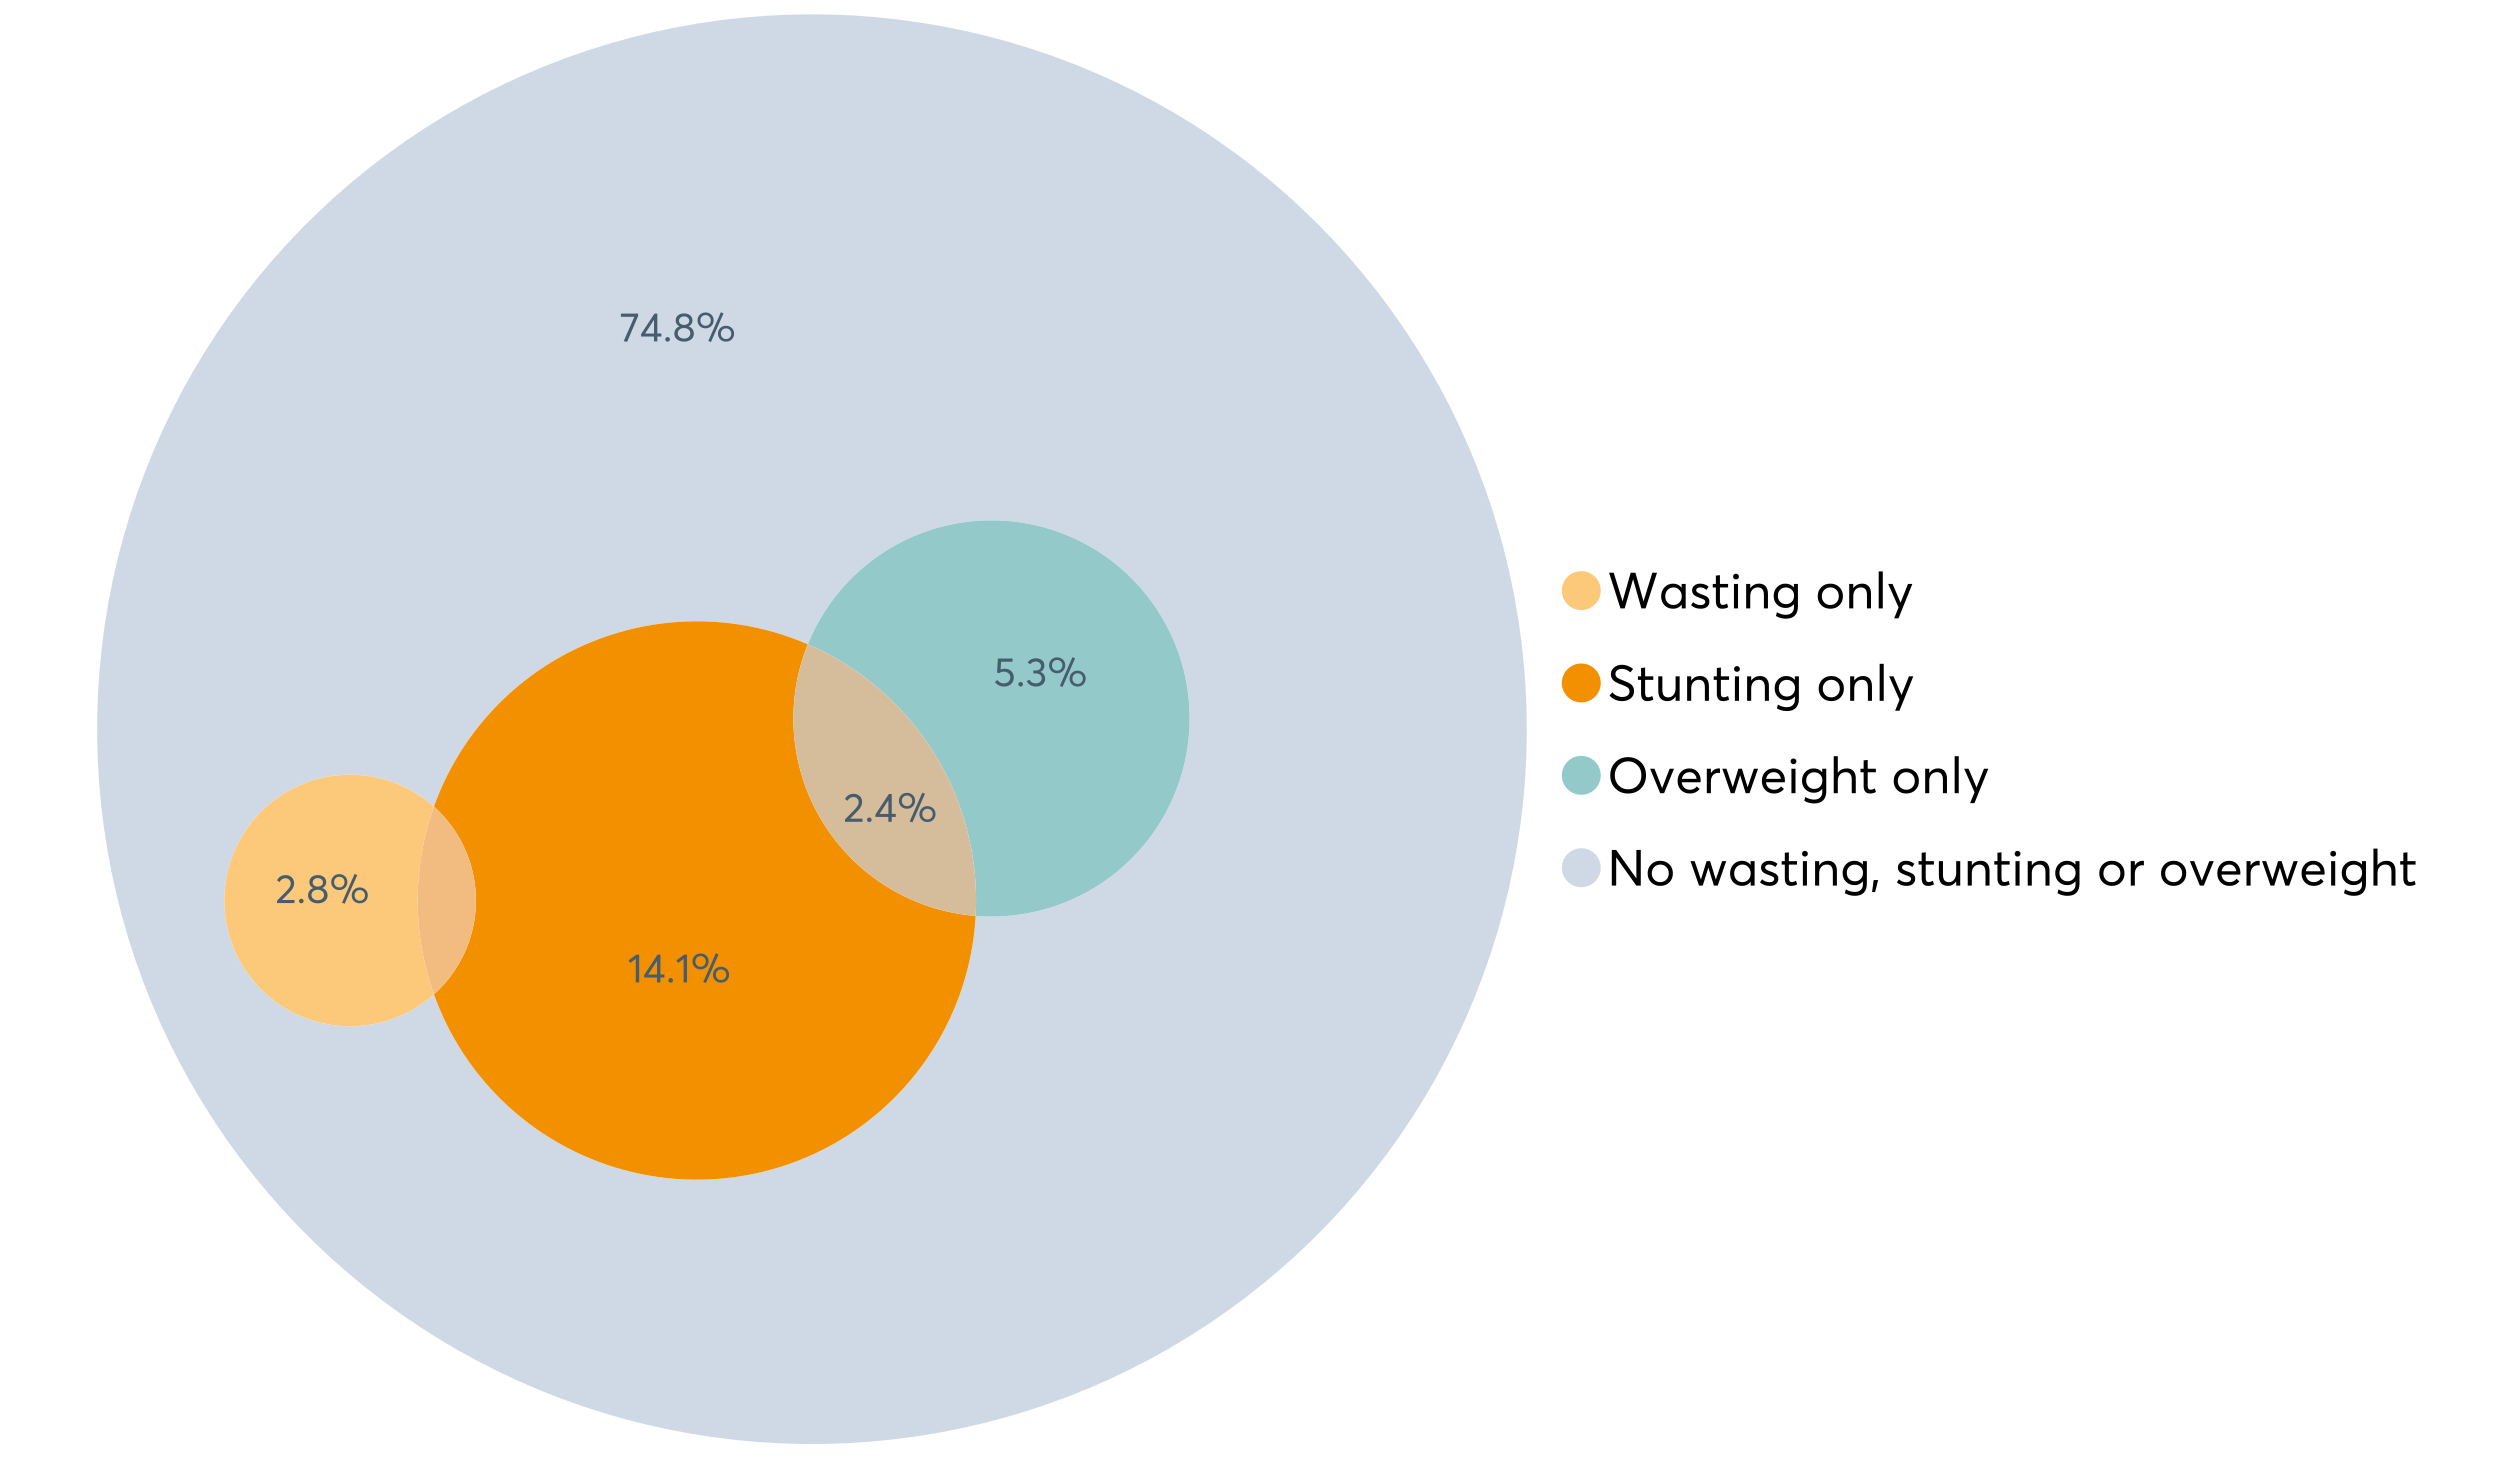 <?xml version="1.0" encoding="UTF-8"?>
<svg xmlns="http://www.w3.org/2000/svg" xmlns:xlink="http://www.w3.org/1999/xlink" width="1234.286pt" height="720pt" viewBox="0 0 1234.286 720" version="1.1">
<defs>
<g>
<symbol overflow="visible" id="glyph0-0">
<path style="stroke:none;" d=""/>
</symbol>
<symbol overflow="visible" id="glyph0-1">
<path style="stroke:none;" d="M 22.234 -17.609 L 24.547 -17.609 L 18.906 0 L 16.828 0 L 12.75 -14.438 L 12.734 -14.438 L 8.578 0 L 6.5 0 L 0.875 -17.609 L 3.172 -17.609 L 7.516 -3.547 L 7.562 -3.547 L 11.531 -17.609 L 13.891 -17.609 L 17.859 -3.5 L 17.891 -3.5 Z M 22.234 -17.609 "/>
</symbol>
<symbol overflow="visible" id="glyph0-2">
<path style="stroke:none;" d="M 11.297 -12.078 L 13.297 -12.078 L 13.297 0 L 11.359 0 L 11.359 -1.906 L 11.344 -1.906 C 10.312 -0.531 8.906 0.156 7.125 0.156 C 5.414 0.156 4 -0.406 2.875 -1.531 C 1.75 -2.656 1.188 -4.129 1.188 -5.953 C 1.188 -7.742 1.742 -9.238 2.859 -10.438 C 3.984 -11.633 5.395 -12.234 7.094 -12.234 C 8.812 -12.234 10.203 -11.578 11.266 -10.266 L 11.297 -10.266 Z M 7.297 -1.688 C 8.422 -1.688 9.379 -2.086 10.172 -2.891 C 10.961 -3.691 11.359 -4.711 11.359 -5.953 C 11.359 -7.191 10.973 -8.238 10.203 -9.094 C 9.441 -9.945 8.477 -10.375 7.312 -10.375 C 6.156 -10.375 5.18 -9.961 4.391 -9.141 C 3.609 -8.328 3.219 -7.266 3.219 -5.953 C 3.219 -4.711 3.594 -3.691 4.344 -2.891 C 5.102 -2.086 6.086 -1.688 7.297 -1.688 Z M 7.297 -1.688 "/>
</symbol>
<symbol overflow="visible" id="glyph0-3">
<path style="stroke:none;" d="M 5.609 0.156 C 3.734 0.156 2.156 -0.426 0.875 -1.594 L 1.906 -3.094 C 2.945 -2.133 4.18 -1.656 5.609 -1.656 C 6.305 -1.656 6.859 -1.812 7.266 -2.125 C 7.68 -2.445 7.891 -2.832 7.891 -3.281 C 7.891 -3.738 7.688 -4.086 7.281 -4.328 C 6.875 -4.566 6.164 -4.859 5.156 -5.203 C 5.094 -5.223 5.047 -5.242 5.016 -5.266 C 3.836 -5.672 2.938 -6.141 2.312 -6.672 C 1.695 -7.203 1.391 -7.973 1.391 -8.984 C 1.391 -9.91 1.766 -10.68 2.516 -11.297 C 3.266 -11.922 4.223 -12.234 5.391 -12.234 C 6.922 -12.234 8.301 -11.738 9.531 -10.75 L 8.484 -9.156 C 7.523 -9.977 6.457 -10.391 5.281 -10.391 C 4.801 -10.391 4.367 -10.258 3.984 -10 C 3.609 -9.738 3.422 -9.398 3.422 -8.984 C 3.422 -8.555 3.609 -8.207 3.984 -7.938 C 4.359 -7.676 4.93 -7.395 5.703 -7.094 C 5.836 -7.039 6.082 -6.945 6.438 -6.812 C 6.789 -6.688 7.023 -6.598 7.141 -6.547 C 7.254 -6.492 7.453 -6.406 7.734 -6.281 C 8.016 -6.164 8.207 -6.078 8.312 -6.016 C 8.414 -5.961 8.566 -5.867 8.766 -5.734 C 8.973 -5.598 9.113 -5.477 9.188 -5.375 C 9.258 -5.281 9.359 -5.148 9.484 -4.984 C 9.609 -4.816 9.695 -4.656 9.75 -4.5 C 9.801 -4.344 9.844 -4.16 9.875 -3.953 C 9.906 -3.742 9.922 -3.523 9.922 -3.297 C 9.922 -2.305 9.547 -1.484 8.797 -0.828 C 8.055 -0.172 6.992 0.156 5.609 0.156 Z M 5.609 0.156 "/>
</symbol>
<symbol overflow="visible" id="glyph0-4">
<path style="stroke:none;" d="M 5.328 0.156 C 3.234 0.156 2.188 -1.094 2.188 -3.594 L 2.188 -10.344 L 0.641 -10.344 L 0.641 -12.078 L 2.188 -12.078 L 2.188 -16.203 L 4.188 -16.422 L 4.188 -12.078 L 8.219 -12.078 L 8.219 -10.344 L 4.188 -10.344 L 4.188 -3.891 C 4.188 -3.148 4.297 -2.602 4.516 -2.25 C 4.742 -1.906 5.133 -1.734 5.688 -1.734 C 6.312 -1.734 6.988 -1.941 7.719 -2.359 L 8.266 -0.594 C 7.367 -0.094 6.391 0.156 5.328 0.156 Z M 5.328 0.156 "/>
</symbol>
<symbol overflow="visible" id="glyph0-5">
<path style="stroke:none;" d="M 3.094 -14.312 C 2.688 -14.312 2.344 -14.445 2.062 -14.719 C 1.789 -15 1.656 -15.336 1.656 -15.734 C 1.656 -16.129 1.789 -16.461 2.062 -16.734 C 2.344 -17.004 2.688 -17.141 3.094 -17.141 C 3.5 -17.141 3.844 -17 4.125 -16.719 C 4.406 -16.438 4.547 -16.109 4.547 -15.734 C 4.547 -15.336 4.406 -15 4.125 -14.719 C 3.844 -14.445 3.5 -14.312 3.094 -14.312 Z M 2.078 0 L 2.078 -12.078 L 4.094 -12.078 L 4.094 0 Z M 2.078 0 "/>
</symbol>
<symbol overflow="visible" id="glyph0-6">
<path style="stroke:none;" d="M 8.344 -12.234 C 9.676 -12.234 10.727 -11.805 11.5 -10.953 C 12.281 -10.098 12.672 -8.836 12.672 -7.172 L 12.672 0 L 10.672 0 L 10.672 -6.594 C 10.672 -9.113 9.688 -10.375 7.719 -10.375 C 6.562 -10.375 5.641 -9.988 4.953 -9.219 C 4.266 -8.445 3.922 -7.383 3.922 -6.031 L 3.922 0 L 1.906 0 L 1.906 -12.078 L 3.922 -12.078 L 3.922 -9.969 L 3.938 -9.969 C 5 -11.477 6.469 -12.234 8.344 -12.234 Z M 8.344 -12.234 "/>
</symbol>
<symbol overflow="visible" id="glyph0-7">
<path style="stroke:none;" d="M 11.094 -12.078 L 13.078 -12.078 L 13.078 -0.922 C 13.078 0.93 12.594 2.391 11.625 3.453 C 10.656 4.523 9.16 5.062 7.141 5.062 C 5.328 5.062 3.691 4.625 2.234 3.75 L 2.703 1.891 C 4.211 2.734 5.66 3.156 7.047 3.156 C 8.348 3.156 9.348 2.816 10.047 2.141 C 10.754 1.473 11.109 0.629 11.109 -0.391 L 11.109 -2.078 L 11.062 -2.078 C 10.051 -0.836 8.688 -0.219 6.969 -0.219 C 5.312 -0.219 3.922 -0.77 2.797 -1.875 C 1.672 -2.988 1.109 -4.43 1.109 -6.203 C 1.109 -7.922 1.66 -9.352 2.766 -10.5 C 3.867 -11.656 5.238 -12.234 6.875 -12.234 C 8.57 -12.234 9.961 -11.617 11.047 -10.391 L 11.094 -10.391 Z M 7.125 -2.109 C 8.332 -2.109 9.305 -2.5 10.047 -3.281 C 10.797 -4.07 11.172 -5.078 11.172 -6.297 C 11.172 -7.492 10.785 -8.469 10.016 -9.219 C 9.242 -9.969 8.281 -10.344 7.125 -10.344 C 5.977 -10.344 5.031 -9.957 4.281 -9.188 C 3.539 -8.426 3.172 -7.457 3.172 -6.281 C 3.172 -5.02 3.551 -4.008 4.312 -3.25 C 5.07 -2.488 6.008 -2.109 7.125 -2.109 Z M 7.125 -2.109 "/>
</symbol>
<symbol overflow="visible" id="glyph0-8">
<path style="stroke:none;" d=""/>
</symbol>
<symbol overflow="visible" id="glyph0-9">
<path style="stroke:none;" d="M 7.422 0.156 C 5.566 0.156 4.062 -0.43 2.906 -1.609 C 1.75 -2.785 1.172 -4.258 1.172 -6.031 C 1.172 -7.801 1.75 -9.273 2.906 -10.453 C 4.062 -11.641 5.566 -12.234 7.422 -12.234 C 9.203 -12.234 10.68 -11.656 11.859 -10.5 C 13.035 -9.344 13.625 -7.852 13.625 -6.031 C 13.625 -4.207 13.035 -2.719 11.859 -1.562 C 10.68 -0.414 9.203 0.156 7.422 0.156 Z M 7.422 -1.688 C 8.598 -1.688 9.586 -2.094 10.391 -2.906 C 11.191 -3.727 11.594 -4.77 11.594 -6.031 C 11.594 -7.301 11.191 -8.344 10.391 -9.156 C 9.598 -9.969 8.609 -10.375 7.422 -10.375 C 6.18 -10.375 5.164 -9.953 4.375 -9.109 C 3.594 -8.273 3.203 -7.242 3.203 -6.016 C 3.203 -4.797 3.594 -3.77 4.375 -2.938 C 5.164 -2.102 6.18 -1.688 7.422 -1.688 Z M 7.422 -1.688 "/>
</symbol>
<symbol overflow="visible" id="glyph0-10">
<path style="stroke:none;" d="M 2.078 0 L 2.078 -18.266 L 4.094 -18.266 L 4.094 0 Z M 2.078 0 "/>
</symbol>
<symbol overflow="visible" id="glyph0-11">
<path style="stroke:none;" d="M 10.344 -12.078 L 12.484 -12.078 L 5.656 4.906 L 3.516 4.906 L 5.688 -0.5 L 0.578 -12.078 L 2.734 -12.078 L 6.656 -2.875 L 6.703 -2.875 Z M 10.344 -12.078 "/>
</symbol>
<symbol overflow="visible" id="glyph0-12">
<path style="stroke:none;" d="M 7.344 0.156 C 4.875 0.156 2.789 -0.754 1.094 -2.578 L 2.484 -4.219 C 3.098 -3.457 3.844 -2.879 4.719 -2.484 C 5.594 -2.086 6.477 -1.891 7.375 -1.891 C 8.457 -1.891 9.328 -2.129 9.984 -2.609 C 10.641 -3.086 10.969 -3.75 10.969 -4.594 C 10.969 -5.051 10.891 -5.445 10.734 -5.781 C 10.578 -6.113 10.305 -6.406 9.922 -6.656 C 9.547 -6.914 9.176 -7.125 8.812 -7.281 C 8.457 -7.438 7.953 -7.641 7.297 -7.891 C 7.18 -7.941 7.086 -7.973 7.016 -7.984 C 6.367 -8.223 5.844 -8.426 5.438 -8.594 C 5.039 -8.77 4.582 -9.016 4.062 -9.328 C 3.539 -9.641 3.133 -9.957 2.844 -10.281 C 2.551 -10.602 2.297 -11.008 2.078 -11.5 C 1.867 -11.988 1.766 -12.531 1.766 -13.125 C 1.766 -14.438 2.285 -15.535 3.328 -16.422 C 4.367 -17.316 5.641 -17.773 7.141 -17.797 C 9.129 -17.797 10.992 -17.109 12.734 -15.734 L 11.406 -14.047 C 10.039 -15.203 8.617 -15.781 7.141 -15.781 C 6.285 -15.781 5.551 -15.551 4.938 -15.094 C 4.32 -14.645 4.016 -14.02 4.016 -13.219 C 4.016 -12.895 4.082 -12.594 4.219 -12.312 C 4.352 -12.039 4.5 -11.816 4.656 -11.641 C 4.82 -11.473 5.113 -11.281 5.531 -11.062 C 5.945 -10.852 6.273 -10.691 6.516 -10.578 C 6.754 -10.473 7.172 -10.305 7.766 -10.078 C 9.586 -9.379 10.785 -8.832 11.359 -8.438 C 12.598 -7.594 13.219 -6.383 13.219 -4.812 C 13.219 -3.258 12.645 -2.039 11.5 -1.156 C 10.352 -0.281 8.969 0.156 7.344 0.156 Z M 7.344 0.156 "/>
</symbol>
<symbol overflow="visible" id="glyph0-13">
<path style="stroke:none;" d="M 10.203 -12.078 L 12.203 -12.078 L 12.203 0 L 10.203 0 L 10.203 -2.016 L 10.172 -2.016 C 9.16 -0.566 7.836 0.156 6.203 0.156 C 4.766 0.156 3.645 -0.258 2.844 -1.094 C 2.051 -1.938 1.656 -3.203 1.656 -4.891 L 1.656 -12.078 L 3.672 -12.078 L 3.672 -5.453 C 3.672 -4.117 3.914 -3.156 4.406 -2.562 C 4.895 -1.977 5.633 -1.688 6.625 -1.688 C 7.613 -1.688 8.457 -2.094 9.156 -2.906 C 9.852 -3.727 10.203 -4.836 10.203 -6.234 Z M 10.203 -12.078 "/>
</symbol>
<symbol overflow="visible" id="glyph0-14">
<path style="stroke:none;" d="M 10.328 0.156 C 7.711 0.156 5.582 -0.691 3.938 -2.391 C 2.289 -4.086 1.469 -6.223 1.469 -8.797 C 1.469 -11.379 2.289 -13.523 3.938 -15.234 C 5.582 -16.941 7.711 -17.797 10.328 -17.797 C 12.836 -17.797 14.926 -16.961 16.594 -15.297 C 18.27 -13.629 19.109 -11.469 19.109 -8.812 C 19.109 -6.164 18.27 -4.008 16.594 -2.344 C 14.926 -0.676 12.836 0.156 10.328 0.156 Z M 10.328 -1.906 C 12.172 -1.906 13.719 -2.555 14.969 -3.859 C 16.219 -5.16 16.844 -6.812 16.844 -8.812 C 16.844 -10.82 16.219 -12.477 14.969 -13.781 C 13.719 -15.082 12.172 -15.734 10.328 -15.734 C 8.391 -15.734 6.801 -15.066 5.562 -13.734 C 4.32 -12.398 3.703 -10.754 3.703 -8.797 C 3.703 -6.848 4.32 -5.211 5.562 -3.891 C 6.801 -2.566 8.391 -1.906 10.328 -1.906 Z M 10.328 -1.906 "/>
</symbol>
<symbol overflow="visible" id="glyph0-15">
<path style="stroke:none;" d="M 10.203 -12.078 L 12.375 -12.078 L 7.469 0 L 5.531 0 L 0.594 -12.078 L 2.75 -12.078 L 6.469 -2.562 L 6.547 -2.562 Z M 10.203 -12.078 "/>
</symbol>
<symbol overflow="visible" id="glyph0-16">
<path style="stroke:none;" d="M 12.562 -6.234 C 12.562 -6.098 12.551 -5.922 12.531 -5.703 L 12.5 -5.406 L 3.203 -5.406 C 3.336 -4.281 3.77 -3.379 4.5 -2.703 C 5.238 -2.023 6.156 -1.688 7.25 -1.688 C 8.656 -1.688 9.785 -2.234 10.641 -3.328 L 12.062 -2.109 C 10.883 -0.598 9.254 0.156 7.172 0.156 C 5.43 0.156 3.992 -0.414 2.859 -1.562 C 1.734 -2.719 1.172 -4.207 1.172 -6.031 C 1.172 -7.832 1.719 -9.316 2.812 -10.484 C 3.914 -11.648 5.297 -12.234 6.953 -12.234 C 8.617 -12.234 9.969 -11.672 11 -10.547 C 12.039 -9.422 12.562 -7.984 12.562 -6.234 Z M 9.406 -9.469 C 8.789 -10.07 8.004 -10.375 7.047 -10.375 C 6.086 -10.375 5.266 -10.078 4.578 -9.484 C 3.891 -8.898 3.457 -8.098 3.281 -7.078 L 10.562 -7.078 C 10.406 -8.078 10.02 -8.875 9.406 -9.469 Z M 9.406 -9.469 "/>
</symbol>
<symbol overflow="visible" id="glyph0-17">
<path style="stroke:none;" d="M 7.891 -12.234 C 8.141 -12.234 8.305 -12.223 8.391 -12.203 L 8.391 -9.969 C 8.023 -10.008 7.758 -10.031 7.594 -10.031 C 6.469 -10.031 5.57 -9.641 4.906 -8.859 C 4.25 -8.078 3.922 -7.066 3.922 -5.828 L 3.922 0 L 1.906 0 L 1.906 -12.078 L 3.922 -12.078 L 3.922 -9.953 L 3.938 -9.953 C 4.883 -11.473 6.203 -12.234 7.891 -12.234 Z M 7.891 -12.234 "/>
</symbol>
<symbol overflow="visible" id="glyph0-18">
<path style="stroke:none;" d="M 16.297 -12.078 L 18.344 -12.078 L 14.141 0 L 12.25 0 L 9.531 -8.812 L 9.5 -8.812 L 6.75 0 L 4.906 0 L 0.719 -12.078 L 2.75 -12.078 L 5.828 -3.047 L 5.875 -3.047 L 8.641 -12.078 L 10.375 -12.078 L 13.172 -3.047 L 13.219 -3.047 Z M 16.297 -12.078 "/>
</symbol>
<symbol overflow="visible" id="glyph0-19">
<path style="stroke:none;" d="M 8.406 -12.234 C 9.781 -12.234 10.852 -11.816 11.625 -10.984 C 12.406 -10.16 12.797 -8.914 12.797 -7.25 L 12.797 0 L 10.797 0 L 10.797 -6.672 C 10.797 -9.141 9.812 -10.375 7.844 -10.375 C 6.633 -10.375 5.676 -9.992 4.969 -9.234 C 4.27 -8.473 3.922 -7.422 3.922 -6.078 L 3.922 0 L 1.906 0 L 1.906 -18.266 L 3.922 -18.266 L 3.922 -10.094 L 3.969 -10.094 C 4.977 -11.52 6.457 -12.234 8.406 -12.234 Z M 8.406 -12.234 "/>
</symbol>
<symbol overflow="visible" id="glyph0-20">
<path style="stroke:none;" d="M 14.359 -17.609 L 16.531 -17.609 L 16.531 0 L 14.312 0 L 4.438 -13.891 L 4.391 -13.891 L 4.391 0 L 2.234 0 L 2.234 -17.609 L 4.359 -17.609 L 14.312 -3.578 L 14.359 -3.578 Z M 14.359 -17.609 "/>
</symbol>
<symbol overflow="visible" id="glyph0-21">
<path style="stroke:none;" d="M 0.797 3.219 L 1.594 -2.734 L 3.797 -2.734 L 2.281 3.219 Z M 0.797 3.219 "/>
</symbol>
<symbol overflow="visible" id="glyph1-0">
<path style="stroke:none;" d=""/>
</symbol>
<symbol overflow="visible" id="glyph1-1">
<path style="stroke:none;" d="M 3.328 -1.531 L 9.406 -1.531 L 9.406 0 L 0.797 0 L 0.781 -1.156 L 5.469 -5.938 C 6.156 -6.656 6.676 -7.289 7.031 -7.844 C 7.383 -8.406 7.562 -8.992 7.562 -9.609 C 7.562 -10.367 7.32 -10.992 6.844 -11.484 C 6.363 -11.984 5.742 -12.234 4.984 -12.234 C 3.672 -12.234 2.688 -11.613 2.031 -10.375 L 0.797 -11.219 C 1.672 -12.945 3.098 -13.812 5.078 -13.812 C 6.223 -13.812 7.203 -13.445 8.016 -12.719 C 8.828 -11.988 9.234 -11.016 9.234 -9.797 C 9.234 -9.004 9.051 -8.25 8.688 -7.531 C 8.332 -6.812 7.734 -6.031 6.891 -5.188 L 3.328 -1.578 Z M 3.328 -1.531 "/>
</symbol>
<symbol overflow="visible" id="glyph1-2">
<path style="stroke:none;" d="M 2.406 0.125 C 2.07 0.125 1.797 0.016 1.578 -0.203 C 1.359 -0.422 1.25 -0.688 1.25 -1 C 1.25 -1.312 1.359 -1.578 1.578 -1.797 C 1.797 -2.023 2.07 -2.141 2.406 -2.141 C 2.719 -2.141 2.984 -2.023 3.203 -1.797 C 3.43 -1.578 3.547 -1.312 3.547 -1 C 3.547 -0.688 3.43 -0.422 3.203 -0.203 C 2.984 0.016 2.719 0.125 2.406 0.125 Z M 2.406 0.125 "/>
</symbol>
<symbol overflow="visible" id="glyph1-3">
<path style="stroke:none;" d="M 6.984 0 L 6.984 -2.406 L 0.625 -2.406 L 0.625 -3.609 L 7.234 -13.703 L 8.656 -13.703 L 8.656 -3.922 L 10.641 -3.922 L 10.641 -2.406 L 8.656 -2.406 L 8.656 0 Z M 2.625 -3.891 L 7.016 -3.891 L 7.016 -10.641 Z M 2.625 -3.891 "/>
</symbol>
<symbol overflow="visible" id="glyph1-4">
<path style="stroke:none;" d="M 7.531 0.344 L 6.219 -0.219 L 12.422 -14.391 L 13.734 -13.812 Z M 4.859 -6.438 C 3.742 -6.438 2.801 -6.801 2.031 -7.531 C 1.27 -8.27 0.891 -9.223 0.891 -10.391 C 0.891 -11.473 1.258 -12.391 2 -13.141 C 2.738 -13.898 3.691 -14.281 4.859 -14.281 C 5.984 -14.281 6.93 -13.922 7.703 -13.203 C 8.473 -12.484 8.859 -11.547 8.859 -10.391 C 8.859 -9.285 8.484 -8.348 7.734 -7.578 C 6.992 -6.816 6.035 -6.438 4.859 -6.438 Z M 4.891 -7.719 C 5.641 -7.719 6.254 -7.973 6.734 -8.484 C 7.211 -8.992 7.453 -9.625 7.453 -10.375 C 7.453 -11.145 7.203 -11.77 6.703 -12.25 C 6.211 -12.738 5.609 -12.984 4.891 -12.984 C 4.129 -12.984 3.508 -12.734 3.031 -12.234 C 2.551 -11.734 2.312 -11.113 2.312 -10.375 C 2.312 -9.582 2.555 -8.941 3.047 -8.453 C 3.535 -7.961 4.148 -7.719 4.891 -7.719 Z M 14.969 0.125 C 13.852 0.125 12.91 -0.238 12.141 -0.969 C 11.379 -1.707 11 -2.656 11 -3.812 C 11 -4.895 11.367 -5.816 12.109 -6.578 C 12.859 -7.336 13.812 -7.719 14.969 -7.719 C 16.082 -7.719 17.023 -7.348 17.797 -6.609 C 18.566 -5.879 18.953 -4.945 18.953 -3.812 C 18.953 -2.707 18.582 -1.773 17.844 -1.016 C 17.113 -0.254 16.156 0.125 14.969 0.125 Z M 14.969 -1.156 C 15.738 -1.156 16.363 -1.406 16.844 -1.906 C 17.32 -2.414 17.562 -3.039 17.562 -3.781 C 17.562 -4.57 17.312 -5.207 16.812 -5.688 C 16.312 -6.176 15.695 -6.422 14.969 -6.422 C 14.219 -6.422 13.602 -6.164 13.125 -5.656 C 12.656 -5.156 12.422 -4.531 12.422 -3.781 C 12.422 -3.008 12.664 -2.379 13.156 -1.891 C 13.645 -1.398 14.25 -1.156 14.969 -1.156 Z M 14.969 -1.156 "/>
</symbol>
<symbol overflow="visible" id="glyph1-5">
<path style="stroke:none;" d="M 0.531 -13.703 L 9.016 -13.703 L 9.016 -12.516 L 3.594 0.234 L 1.906 -0.094 L 7.156 -12.141 L 0.531 -12.141 Z M 0.531 -13.703 "/>
</symbol>
<symbol overflow="visible" id="glyph1-6">
<path style="stroke:none;" d="M 7.938 -7.422 C 8.719 -7.16 9.348 -6.711 9.828 -6.078 C 10.305 -5.441 10.547 -4.672 10.547 -3.766 C 10.547 -2.609 10.086 -1.672 9.172 -0.953 C 8.254 -0.234 7.102 0.125 5.719 0.125 C 4.32 0.125 3.172 -0.242 2.266 -0.984 C 1.367 -1.723 0.922 -2.648 0.922 -3.766 C 0.922 -4.672 1.16 -5.441 1.641 -6.078 C 2.117 -6.711 2.742 -7.16 3.516 -7.422 L 3.516 -7.438 C 3.004 -7.594 2.555 -7.938 2.172 -8.469 C 1.785 -9 1.594 -9.617 1.594 -10.328 C 1.594 -11.398 1.977 -12.25 2.75 -12.875 C 3.52 -13.5 4.508 -13.812 5.719 -13.812 C 6.957 -13.812 7.957 -13.492 8.719 -12.859 C 9.488 -12.223 9.875 -11.379 9.875 -10.328 C 9.875 -9.641 9.676 -9.023 9.281 -8.484 C 8.883 -7.941 8.438 -7.594 7.938 -7.438 Z M 5.719 -12.328 C 4.977 -12.328 4.375 -12.117 3.906 -11.703 C 3.438 -11.285 3.203 -10.785 3.203 -10.203 C 3.203 -9.578 3.438 -9.078 3.906 -8.703 C 4.375 -8.328 4.977 -8.141 5.719 -8.141 C 6.477 -8.141 7.094 -8.328 7.562 -8.703 C 8.039 -9.078 8.281 -9.578 8.281 -10.203 C 8.281 -10.816 8.035 -11.32 7.547 -11.719 C 7.055 -12.125 6.445 -12.328 5.719 -12.328 Z M 5.719 -1.391 C 6.633 -1.391 7.379 -1.641 7.953 -2.141 C 8.523 -2.641 8.812 -3.242 8.812 -3.953 C 8.812 -4.734 8.523 -5.363 7.953 -5.844 C 7.379 -6.332 6.633 -6.578 5.719 -6.578 C 4.789 -6.578 4.039 -6.332 3.469 -5.844 C 2.895 -5.363 2.609 -4.734 2.609 -3.953 C 2.609 -3.211 2.906 -2.598 3.5 -2.109 C 4.102 -1.629 4.844 -1.391 5.719 -1.391 Z M 5.719 -1.391 "/>
</symbol>
<symbol overflow="visible" id="glyph1-7">
<path style="stroke:none;" d="M 3.984 0 L 3.984 -11.656 L 1.25 -9.609 L 0.422 -10.859 L 4.266 -13.703 L 5.656 -13.703 L 5.656 0 Z M 3.984 0 "/>
</symbol>
<symbol overflow="visible" id="glyph1-8">
<path style="stroke:none;" d="M 5.688 -8.688 C 6.945 -8.688 8 -8.289 8.844 -7.5 C 9.688 -6.707 10.109 -5.648 10.109 -4.328 C 10.109 -3.023 9.648 -1.953 8.734 -1.109 C 7.816 -0.273 6.688 0.141 5.344 0.141 C 4.395 0.141 3.52 -0.062 2.719 -0.469 C 1.914 -0.875 1.273 -1.438 0.797 -2.156 L 2.047 -3.109 C 2.367 -2.586 2.805 -2.176 3.359 -1.875 C 3.91 -1.582 4.531 -1.438 5.219 -1.438 C 6.113 -1.438 6.867 -1.711 7.484 -2.266 C 8.098 -2.816 8.406 -3.508 8.406 -4.344 C 8.406 -5.238 8.098 -5.941 7.484 -6.453 C 6.867 -6.961 6.125 -7.219 5.25 -7.219 C 4.207 -7.219 3.398 -6.961 2.828 -6.453 L 1.859 -6.766 L 2.25 -13.703 L 9.484 -13.703 L 9.484 -12.141 L 3.828 -12.141 L 3.609 -8.297 C 4.367 -8.555 5.062 -8.688 5.688 -8.688 Z M 5.688 -8.688 "/>
</symbol>
<symbol overflow="visible" id="glyph1-9">
<path style="stroke:none;" d="M 7.344 -7.094 C 8.07 -6.812 8.641 -6.375 9.047 -5.781 C 9.461 -5.188 9.672 -4.484 9.672 -3.672 C 9.672 -2.555 9.25 -1.645 8.406 -0.938 C 7.57 -0.227 6.52 0.125 5.25 0.125 C 4.113 0.125 3.133 -0.117 2.312 -0.609 C 1.5 -1.109 0.914 -1.77 0.562 -2.594 L 2.016 -3.266 C 2.555 -2.055 3.598 -1.453 5.141 -1.453 C 5.941 -1.453 6.613 -1.68 7.156 -2.141 C 7.695 -2.598 7.969 -3.191 7.969 -3.922 C 7.969 -4.617 7.707 -5.195 7.188 -5.656 C 6.676 -6.125 5.938 -6.359 4.969 -6.359 L 3.828 -6.359 L 3.828 -7.828 L 5.156 -7.828 C 5.988 -7.828 6.609 -8.035 7.016 -8.453 C 7.43 -8.867 7.641 -9.391 7.641 -10.016 C 7.641 -10.672 7.391 -11.203 6.891 -11.609 C 6.398 -12.023 5.789 -12.234 5.062 -12.234 C 3.883 -12.234 2.992 -11.789 2.391 -10.906 L 1.031 -11.641 C 1.406 -12.305 1.941 -12.832 2.641 -13.219 C 3.336 -13.613 4.16 -13.812 5.109 -13.812 C 6.316 -13.812 7.316 -13.488 8.109 -12.844 C 8.91 -12.195 9.312 -11.328 9.312 -10.234 C 9.312 -9.555 9.141 -8.941 8.797 -8.391 C 8.453 -7.836 7.969 -7.414 7.344 -7.125 Z M 7.344 -7.094 "/>
</symbol>
</g>
</defs>
<g id="surface44339">
<path style=" stroke:none;fill-rule:nonzero;fill:rgb(98.824%,78.824%,47.843%);fill-opacity:1;" d="M 790.324 291.582 C 790.324 296.891 786.02 301.195 780.711 301.195 C 775.398 301.195 771.094 296.891 771.094 291.582 C 771.094 286.273 775.398 281.969 780.711 281.969 C 786.02 281.969 790.324 286.273 790.324 291.582 "/>
<g style="fill:rgb(0%,0%,0%);fill-opacity:1;">
  <use xlink:href="#glyph0-1" x="793.543" y="300.387"/>
  <use xlink:href="#glyph0-2" x="818.944" y="300.387"/>
  <use xlink:href="#glyph0-3" x="834.026" y="300.387"/>
  <use xlink:href="#glyph0-4" x="844.965" y="300.387"/>
  <use xlink:href="#glyph0-5" x="853.994" y="300.387"/>
  <use xlink:href="#glyph0-6" x="860.195" y="300.387"/>
  <use xlink:href="#glyph0-7" x="874.583" y="300.387"/>
  <use xlink:href="#glyph0-8" x="889.441" y="300.387"/>
  <use xlink:href="#glyph0-9" x="896.263" y="300.387"/>
  <use xlink:href="#glyph0-6" x="911.072" y="300.387"/>
  <use xlink:href="#glyph0-10" x="925.459" y="300.387"/>
  <use xlink:href="#glyph0-11" x="931.66" y="300.387"/>
</g>
<path style=" stroke:none;fill-rule:nonzero;fill:rgb(95.294%,56.471%,0%);fill-opacity:1;" d="M 790.324 337.195 C 790.324 342.504 786.02 346.809 780.711 346.809 C 775.398 346.809 771.094 342.504 771.094 337.195 C 771.094 331.883 775.398 327.578 780.711 327.578 C 786.02 327.578 790.324 331.883 790.324 337.195 "/>
<g style="fill:rgb(0%,0%,0%);fill-opacity:1;">
  <use xlink:href="#glyph0-12" x="793.543" y="346"/>
  <use xlink:href="#glyph0-4" x="808.029" y="346"/>
  <use xlink:href="#glyph0-13" x="817.059" y="346"/>
  <use xlink:href="#glyph0-6" x="831.049" y="346"/>
  <use xlink:href="#glyph0-4" x="845.436" y="346"/>
  <use xlink:href="#glyph0-5" x="854.465" y="346"/>
  <use xlink:href="#glyph0-6" x="860.667" y="346"/>
  <use xlink:href="#glyph0-7" x="875.054" y="346"/>
  <use xlink:href="#glyph0-8" x="889.913" y="346"/>
  <use xlink:href="#glyph0-9" x="896.734" y="346"/>
  <use xlink:href="#glyph0-6" x="911.543" y="346"/>
  <use xlink:href="#glyph0-10" x="925.93" y="346"/>
  <use xlink:href="#glyph0-11" x="932.132" y="346"/>
</g>
<path style=" stroke:none;fill-rule:nonzero;fill:rgb(57.647%,79.216%,78.824%);fill-opacity:1;" d="M 790.324 382.805 C 790.324 388.117 786.02 392.422 780.711 392.422 C 775.398 392.422 771.094 388.117 771.094 382.805 C 771.094 377.496 775.398 373.191 780.711 373.191 C 786.02 373.191 790.324 377.496 790.324 382.805 "/>
<g style="fill:rgb(0%,0%,0%);fill-opacity:1;">
  <use xlink:href="#glyph0-14" x="793.543" y="391.613"/>
  <use xlink:href="#glyph0-15" x="814.107" y="391.613"/>
  <use xlink:href="#glyph0-16" x="827.08" y="391.613"/>
  <use xlink:href="#glyph0-17" x="840.773" y="391.613"/>
  <use xlink:href="#glyph0-18" x="849.628" y="391.613"/>
  <use xlink:href="#glyph0-16" x="868.679" y="391.613"/>
  <use xlink:href="#glyph0-5" x="882.372" y="391.613"/>
  <use xlink:href="#glyph0-7" x="888.573" y="391.613"/>
  <use xlink:href="#glyph0-19" x="903.432" y="391.613"/>
  <use xlink:href="#glyph0-4" x="917.918" y="391.613"/>
  <use xlink:href="#glyph0-8" x="926.947" y="391.613"/>
  <use xlink:href="#glyph0-9" x="933.769" y="391.613"/>
  <use xlink:href="#glyph0-6" x="948.578" y="391.613"/>
  <use xlink:href="#glyph0-10" x="962.965" y="391.613"/>
  <use xlink:href="#glyph0-11" x="969.166" y="391.613"/>
</g>
<path style=" stroke:none;fill-rule:nonzero;fill:rgb(81.176%,85.098%,89.804%);fill-opacity:1;" d="M 790.324 428.418 C 790.324 433.727 786.02 438.031 780.711 438.031 C 775.398 438.031 771.094 433.727 771.094 428.418 C 771.094 423.109 775.398 418.805 780.711 418.805 C 786.02 418.805 790.324 423.109 790.324 428.418 "/>
<g style="fill:rgb(0%,0%,0%);fill-opacity:1;">
  <use xlink:href="#glyph0-20" x="793.543" y="437.223"/>
  <use xlink:href="#glyph0-9" x="812.296" y="437.223"/>
  <use xlink:href="#glyph0-8" x="827.105" y="437.223"/>
  <use xlink:href="#glyph0-18" x="833.926" y="437.223"/>
  <use xlink:href="#glyph0-2" x="852.977" y="437.223"/>
  <use xlink:href="#glyph0-3" x="868.059" y="437.223"/>
  <use xlink:href="#glyph0-4" x="878.998" y="437.223"/>
  <use xlink:href="#glyph0-5" x="888.027" y="437.223"/>
  <use xlink:href="#glyph0-6" x="894.229" y="437.223"/>
  <use xlink:href="#glyph0-7" x="908.616" y="437.223"/>
  <use xlink:href="#glyph0-21" x="923.474" y="437.223"/>
  <use xlink:href="#glyph0-8" x="928.808" y="437.223"/>
  <use xlink:href="#glyph0-3" x="935.629" y="437.223"/>
  <use xlink:href="#glyph0-4" x="946.568" y="437.223"/>
  <use xlink:href="#glyph0-13" x="955.598" y="437.223"/>
  <use xlink:href="#glyph0-6" x="969.588" y="437.223"/>
  <use xlink:href="#glyph0-4" x="983.975" y="437.223"/>
  <use xlink:href="#glyph0-5" x="993.004" y="437.223"/>
  <use xlink:href="#glyph0-6" x="999.206" y="437.223"/>
  <use xlink:href="#glyph0-7" x="1013.593" y="437.223"/>
  <use xlink:href="#glyph0-8" x="1028.452" y="437.223"/>
  <use xlink:href="#glyph0-9" x="1035.273" y="437.223"/>
  <use xlink:href="#glyph0-17" x="1050.082" y="437.223"/>
  <use xlink:href="#glyph0-8" x="1058.938" y="437.223"/>
  <use xlink:href="#glyph0-9" x="1065.759" y="437.223"/>
  <use xlink:href="#glyph0-15" x="1080.568" y="437.223"/>
  <use xlink:href="#glyph0-16" x="1093.541" y="437.223"/>
  <use xlink:href="#glyph0-17" x="1107.234" y="437.223"/>
  <use xlink:href="#glyph0-18" x="1116.09" y="437.223"/>
  <use xlink:href="#glyph0-16" x="1135.14" y="437.223"/>
  <use xlink:href="#glyph0-5" x="1148.833" y="437.223"/>
  <use xlink:href="#glyph0-7" x="1155.034" y="437.223"/>
  <use xlink:href="#glyph0-19" x="1169.893" y="437.223"/>
  <use xlink:href="#glyph0-4" x="1184.379" y="437.223"/>
</g>
<path style=" stroke:none;fill-rule:nonzero;fill:rgb(81.176%,85.098%,89.804%);fill-opacity:1;" d="M 407.824 712.871 L 418.957 712.477 L 430.078 711.73 L 441.168 710.633 L 452.215 709.188 L 463.215 707.395 L 474.148 705.25 L 485.012 702.766 L 495.789 699.941 L 506.473 696.773 L 517.051 693.273 L 527.516 689.438 L 537.852 685.277 L 548.055 680.789 L 558.105 675.984 L 568.004 670.863 L 577.734 665.434 L 587.289 659.699 L 596.656 653.664 L 605.828 647.336 L 614.797 640.723 L 623.551 633.832 L 632.086 626.664 L 640.391 619.23 L 648.453 611.543 L 656.27 603.602 L 663.832 595.418 L 671.133 587 L 678.164 578.355 L 684.922 569.492 L 691.391 560.422 L 697.574 551.148 L 703.461 541.688 L 709.047 532.047 L 714.324 522.23 L 719.289 512.254 L 723.938 502.129 L 728.262 491.859 L 732.262 481.457 L 735.93 470.934 L 739.266 460.305 L 742.262 449.57 L 744.922 438.75 L 747.234 427.848 L 749.203 416.879 L 750.828 405.855 L 752.098 394.785 L 753.023 383.68 L 753.594 372.551 L 753.816 361.41 L 753.684 350.27 L 753.199 339.137 L 752.367 328.023 L 751.184 316.945 L 749.648 305.906 L 747.766 294.922 L 745.539 284.004 L 742.969 273.164 L 740.059 262.406 L 736.809 251.746 L 733.223 241.195 L 729.305 230.766 L 725.062 220.461 L 720.496 210.297 L 715.609 200.281 L 710.41 190.426 L 704.902 180.738 L 699.094 171.23 L 692.984 161.91 L 686.586 152.785 L 679.902 143.871 L 672.941 135.168 L 665.707 126.691 L 658.211 118.449 L 650.457 110.445 L 642.453 102.691 L 634.211 95.195 L 625.734 87.961 L 617.035 80.996 L 608.121 74.312 L 598.996 67.91 L 589.68 61.805 L 580.172 55.992 L 570.484 50.484 L 560.629 45.281 L 550.613 40.398 L 540.449 35.828 L 530.145 31.586 L 519.715 27.668 L 509.164 24.082 L 498.504 20.832 L 487.75 17.918 L 476.906 15.344 L 465.988 13.117 L 455.008 11.234 L 443.969 9.699 L 432.891 8.512 L 421.777 7.68 L 410.645 7.195 L 399.504 7.062 L 388.359 7.281 L 377.234 7.852 L 366.129 8.773 L 355.059 10.047 L 344.031 11.668 L 333.062 13.633 L 322.164 15.949 L 311.344 18.605 L 300.609 21.602 L 289.977 24.934 L 279.453 28.602 L 269.055 32.602 L 258.781 36.926 L 248.656 41.574 L 238.68 46.535 L 228.863 51.812 L 219.219 57.398 L 209.758 63.281 L 200.488 69.465 L 191.414 75.934 L 182.551 82.688 L 173.906 89.719 L 165.488 97.02 L 157.301 104.582 L 149.359 112.398 L 141.668 120.461 L 134.238 128.762 L 127.07 137.297 L 120.176 146.051 L 113.562 155.02 L 107.234 164.191 L 101.199 173.559 L 95.461 183.113 L 90.031 192.84 L 84.91 202.738 L 80.102 212.789 L 75.613 222.992 L 71.449 233.328 L 67.617 243.789 L 64.113 254.367 L 60.945 265.051 L 58.117 275.828 L 55.633 286.691 L 53.492 297.629 L 51.695 308.625 L 50.246 319.676 L 49.148 330.762 L 48.402 341.883 L 48.004 353.016 L 47.961 364.16 L 48.266 375.301 L 48.926 386.422 L 49.938 397.52 L 51.297 408.582 L 53.004 419.594 L 55.059 430.543 L 57.457 441.426 L 60.199 452.227 L 63.281 462.938 L 66.699 473.543 L 70.449 484.035 L 74.527 494.402 L 78.934 504.641 L 83.66 514.73 L 88.703 524.668 L 94.059 534.441 L 99.719 544.039 L 105.676 553.453 L 111.93 562.676 L 118.473 571.699 L 125.297 580.508 L 132.395 589.098 L 139.762 597.457 L 147.387 605.582 L 155.266 613.465 L 163.391 621.09 L 171.75 628.457 L 180.34 635.555 L 189.148 642.383 L 198.168 648.926 L 207.391 655.18 L 216.805 661.141 L 226.406 666.801 L 236.176 672.156 L 246.113 677.199 L 256.203 681.926 L 266.438 686.336 L 276.809 690.414 L 287.301 694.168 L 297.906 697.586 L 308.613 700.668 L 319.414 703.41 L 330.297 705.812 L 341.25 707.867 L 352.262 709.578 L 363.32 710.938 L 374.418 711.949 L 385.539 712.609 L 396.68 712.918 Z M 338.066 582.297 L 333.723 582.039 L 329.387 581.645 L 325.07 581.113 L 320.77 580.445 L 316.492 579.641 L 312.242 578.703 L 308.023 577.633 L 303.84 576.43 L 299.699 575.094 L 295.602 573.629 L 291.551 572.035 L 287.555 570.312 L 283.613 568.469 L 279.73 566.496 L 275.914 564.406 L 272.164 562.195 L 268.488 559.867 L 264.887 557.426 L 261.363 554.867 L 257.926 552.203 L 254.57 549.43 L 251.305 546.555 L 248.133 543.574 L 245.055 540.496 L 242.074 537.324 L 239.199 534.059 L 236.426 530.703 L 233.762 527.262 L 231.207 523.738 L 228.762 520.137 L 226.438 516.461 L 224.227 512.711 L 222.133 508.895 L 220.164 505.012 L 218.32 501.07 L 216.598 497.074 L 215.004 493.023 L 214.242 490.891 L 213.551 491.504 L 212.051 492.766 L 210.512 493.98 L 208.934 495.145 L 207.316 496.258 L 205.668 497.316 L 203.988 498.328 L 202.277 499.281 L 200.535 500.184 L 198.766 501.031 L 196.969 501.82 L 195.152 502.551 L 193.309 503.227 L 191.449 503.844 L 189.57 504.398 L 187.672 504.898 L 185.762 505.336 L 183.836 505.711 L 181.902 506.027 L 179.957 506.281 L 178.004 506.473 L 176.051 506.605 L 174.09 506.676 L 172.129 506.684 L 170.168 506.629 L 168.211 506.512 L 166.258 506.336 L 164.312 506.094 L 162.375 505.793 L 160.449 505.434 L 158.531 505.012 L 156.633 504.527 L 154.746 503.984 L 152.883 503.383 L 151.035 502.723 L 149.211 502.004 L 147.41 501.23 L 145.633 500.398 L 143.887 499.512 L 142.164 498.566 L 140.477 497.57 L 138.82 496.523 L 137.199 495.422 L 135.609 494.27 L 134.059 493.07 L 132.551 491.82 L 131.078 490.523 L 129.648 489.184 L 128.262 487.797 L 126.918 486.367 L 125.625 484.895 L 124.375 483.383 L 123.172 481.832 L 122.023 480.246 L 120.922 478.621 L 119.875 476.965 L 118.879 475.277 L 117.934 473.559 L 117.047 471.809 L 116.215 470.031 L 115.441 468.23 L 114.723 466.406 L 114.062 464.562 L 113.461 462.695 L 112.918 460.809 L 112.438 458.91 L 112.016 456.996 L 111.652 455.066 L 111.352 453.129 L 111.113 451.184 L 110.938 449.23 L 110.82 447.273 L 110.766 445.312 L 110.773 443.352 L 110.844 441.395 L 110.977 439.438 L 111.168 437.484 L 111.422 435.543 L 111.738 433.605 L 112.117 431.684 L 112.555 429.77 L 113.051 427.875 L 113.609 425.992 L 114.227 424.133 L 114.898 422.293 L 115.633 420.473 L 116.422 418.676 L 117.266 416.91 L 118.168 415.168 L 119.125 413.457 L 120.133 411.773 L 121.195 410.125 L 122.309 408.512 L 123.473 406.934 L 124.688 405.395 L 125.949 403.891 L 127.254 402.43 L 128.609 401.012 L 130.008 399.637 L 131.445 398.305 L 132.93 397.02 L 134.449 395.785 L 136.008 394.594 L 137.605 393.457 L 139.238 392.371 L 140.902 391.332 L 142.598 390.352 L 144.324 389.422 L 146.082 388.551 L 147.863 387.73 L 149.672 386.969 L 151.5 386.266 L 153.352 385.621 L 155.223 385.035 L 157.113 384.508 L 159.016 384.039 L 160.934 383.633 L 162.863 383.285 L 164.805 383 L 166.754 382.777 L 168.707 382.617 L 170.664 382.516 L 172.625 382.477 L 174.586 382.5 L 176.547 382.586 L 178.5 382.73 L 180.449 382.941 L 182.391 383.211 L 184.324 383.543 L 186.246 383.934 L 188.152 384.387 L 190.047 384.898 L 191.922 385.473 L 193.777 386.102 L 195.613 386.793 L 197.426 387.539 L 199.215 388.344 L 200.977 389.203 L 202.711 390.117 L 204.418 391.086 L 206.09 392.109 L 207.73 393.184 L 209.336 394.309 L 210.902 395.488 L 212.434 396.711 L 213.926 397.984 L 214.238 398.27 L 215.395 395.109 L 217.023 391.07 L 218.773 387.086 L 220.652 383.16 L 222.652 379.297 L 224.773 375.496 L 227.016 371.766 L 229.371 368.105 L 231.844 364.523 L 234.426 361.02 L 237.117 357.602 L 239.918 354.27 L 242.82 351.027 L 245.824 347.879 L 248.926 344.824 L 252.121 341.871 L 255.41 339.02 L 258.789 336.273 L 262.25 333.637 L 265.793 331.109 L 269.414 328.695 L 273.109 326.398 L 276.875 324.215 L 280.707 322.156 L 284.605 320.215 L 288.559 318.402 L 292.57 316.711 L 296.633 315.152 L 300.742 313.719 L 304.895 312.418 L 309.086 311.246 L 313.316 310.207 L 317.57 309.305 L 321.855 308.535 L 326.16 307.902 L 330.484 307.406 L 334.82 307.047 L 339.168 306.824 L 343.52 306.738 L 347.871 306.789 L 352.219 306.98 L 356.559 307.305 L 360.887 307.77 L 365.199 308.367 L 369.488 309.102 L 373.75 309.973 L 377.984 310.977 L 382.188 312.113 L 386.348 313.387 L 390.469 314.785 L 394.543 316.316 L 398.566 317.973 L 398.84 318.094 L 399.387 316.738 L 400.629 313.91 L 401.961 311.125 L 403.383 308.383 L 404.887 305.684 L 406.477 303.039 L 408.148 300.441 L 409.902 297.898 L 411.734 295.414 L 413.645 292.988 L 415.633 290.625 L 417.691 288.324 L 419.824 286.09 L 422.023 283.922 L 424.293 281.828 L 426.625 279.805 L 429.02 277.855 L 431.477 275.984 L 433.992 274.191 L 436.559 272.477 L 439.184 270.848 L 441.855 269.301 L 444.574 267.836 L 447.34 266.461 L 450.145 265.176 L 452.992 263.977 L 455.875 262.867 L 458.789 261.852 L 461.738 260.926 L 464.711 260.098 L 467.711 259.359 L 470.73 258.719 L 473.77 258.176 L 476.824 257.727 L 479.895 257.371 L 482.973 257.117 L 486.055 256.957 L 489.141 256.898 L 492.23 256.934 L 495.316 257.07 L 498.395 257.301 L 501.465 257.629 L 504.523 258.055 L 507.566 258.574 L 510.594 259.195 L 513.598 259.906 L 516.578 260.715 L 519.531 261.613 L 522.457 262.609 L 525.348 263.695 L 528.203 264.871 L 531.02 266.137 L 533.793 267.488 L 536.523 268.93 L 539.211 270.457 L 541.844 272.066 L 544.426 273.762 L 546.953 275.535 L 549.426 277.387 L 551.836 279.316 L 554.184 281.32 L 556.469 283.398 L 558.688 285.547 L 560.836 287.766 L 562.914 290.051 L 564.918 292.398 L 566.848 294.812 L 568.699 297.281 L 570.473 299.809 L 572.164 302.391 L 573.777 305.027 L 575.301 307.711 L 576.742 310.441 L 578.098 313.219 L 579.363 316.035 L 580.539 318.891 L 581.625 321.781 L 582.617 324.707 L 583.516 327.66 L 584.324 330.641 L 585.035 333.645 L 585.652 336.672 L 586.176 339.715 L 586.602 342.773 L 586.93 345.844 L 587.16 348.922 L 587.293 352.008 L 587.328 355.098 L 587.27 358.184 L 587.109 361.266 L 586.855 364.344 L 586.5 367.414 L 586.051 370.469 L 585.508 373.508 L 584.863 376.527 L 584.129 379.527 L 583.297 382.5 L 582.375 385.445 L 581.355 388.363 L 580.25 391.246 L 579.051 394.09 L 577.762 396.898 L 576.387 399.664 L 574.922 402.383 L 573.375 405.055 L 571.746 407.676 L 570.031 410.246 L 568.238 412.758 L 566.367 415.215 L 564.418 417.609 L 562.395 419.945 L 560.297 422.211 L 558.133 424.414 L 555.898 426.543 L 553.598 428.602 L 551.23 430.59 L 548.805 432.5 L 546.32 434.332 L 543.777 436.086 L 541.18 437.758 L 538.535 439.348 L 535.836 440.852 L 533.094 442.27 L 530.309 443.602 L 527.48 444.848 L 524.617 446 L 521.719 447.062 L 518.785 448.031 L 515.824 448.91 L 512.84 449.691 L 509.828 450.383 L 506.797 450.973 L 503.75 451.473 L 500.688 451.871 L 497.617 452.176 L 494.535 452.383 L 491.449 452.492 L 488.359 452.504 L 485.273 452.418 L 482.191 452.238 L 481.676 452.191 L 481.59 453.832 L 481.23 458.168 L 480.734 462.492 L 480.098 466.797 L 479.332 471.082 L 478.426 475.336 L 477.387 479.562 L 476.219 483.754 L 474.914 487.91 L 473.48 492.02 L 471.922 496.078 L 470.23 500.09 L 468.414 504.047 L 466.477 507.941 L 464.414 511.777 L 462.234 515.543 L 459.934 519.238 L 457.52 522.859 L 454.992 526.402 L 452.355 529.863 L 449.609 533.238 L 446.758 536.527 L 443.805 539.723 L 440.75 542.824 L 437.602 545.828 L 434.359 548.73 L 431.023 551.527 L 427.605 554.223 L 424.102 556.805 L 420.52 559.273 L 416.859 561.633 L 413.129 563.871 L 409.328 565.992 L 405.465 567.992 L 401.539 569.871 L 397.555 571.621 L 393.516 573.246 L 389.43 574.746 L 385.297 576.113 L 381.125 577.348 L 376.918 578.453 L 372.672 579.422 L 368.402 580.258 L 364.105 580.961 L 359.793 581.523 L 355.461 581.953 L 351.117 582.246 L 346.77 582.398 L 342.418 582.418 Z M 338.066 582.297 "/>
<path style=" stroke:none;fill-rule:nonzero;fill:rgb(98.824%,78.824%,47.843%);fill-opacity:1;" d="M 174.09 506.676 L 176.051 506.605 L 178.004 506.473 L 179.957 506.281 L 181.902 506.027 L 183.836 505.711 L 185.762 505.336 L 187.672 504.898 L 189.57 504.398 L 191.449 503.844 L 193.309 503.227 L 195.152 502.551 L 196.969 501.82 L 198.766 501.031 L 200.535 500.184 L 202.277 499.281 L 203.988 498.328 L 205.668 497.316 L 207.316 496.258 L 208.934 495.145 L 210.512 493.98 L 212.051 492.766 L 213.551 491.504 L 214.242 490.891 L 213.539 488.926 L 212.203 484.785 L 211 480.602 L 209.93 476.383 L 208.992 472.133 L 208.191 467.855 L 207.523 463.555 L 206.992 459.234 L 206.598 454.902 L 206.34 450.559 L 206.223 446.207 L 206.238 441.855 L 206.395 437.504 L 206.688 433.164 L 207.113 428.832 L 207.68 424.516 L 208.383 420.223 L 209.219 415.949 L 210.188 411.707 L 211.293 407.5 L 212.531 403.324 L 213.898 399.195 L 214.238 398.27 L 213.926 397.984 L 212.434 396.711 L 210.902 395.488 L 209.336 394.309 L 207.73 393.184 L 206.09 392.109 L 204.418 391.086 L 202.711 390.117 L 200.977 389.203 L 199.215 388.344 L 197.426 387.539 L 195.613 386.793 L 193.777 386.102 L 191.922 385.473 L 190.047 384.898 L 188.152 384.387 L 186.246 383.934 L 184.324 383.543 L 182.391 383.211 L 180.449 382.941 L 178.5 382.73 L 176.547 382.586 L 174.586 382.5 L 172.625 382.477 L 170.664 382.516 L 168.707 382.617 L 166.754 382.777 L 164.805 383 L 162.863 383.285 L 160.934 383.633 L 159.016 384.039 L 157.113 384.508 L 155.223 385.035 L 153.352 385.621 L 151.5 386.266 L 149.672 386.969 L 147.863 387.73 L 146.082 388.551 L 144.324 389.422 L 142.598 390.352 L 140.902 391.332 L 139.238 392.371 L 137.605 393.457 L 136.008 394.594 L 134.449 395.785 L 132.93 397.02 L 131.445 398.305 L 130.008 399.637 L 128.609 401.012 L 127.254 402.43 L 125.949 403.891 L 124.688 405.395 L 123.473 406.934 L 122.309 408.512 L 121.195 410.125 L 120.133 411.773 L 119.125 413.457 L 118.168 415.168 L 117.266 416.91 L 116.422 418.676 L 115.633 420.473 L 114.898 422.293 L 114.227 424.133 L 113.609 425.992 L 113.051 427.875 L 112.555 429.77 L 112.117 431.684 L 111.738 433.605 L 111.422 435.543 L 111.168 437.484 L 110.977 439.438 L 110.844 441.395 L 110.773 443.352 L 110.766 445.312 L 110.82 447.273 L 110.938 449.23 L 111.113 451.184 L 111.352 453.129 L 111.652 455.066 L 112.016 456.996 L 112.438 458.91 L 112.918 460.809 L 113.461 462.695 L 114.062 464.562 L 114.723 466.406 L 115.441 468.23 L 116.215 470.031 L 117.047 471.809 L 117.934 473.559 L 118.879 475.277 L 119.875 476.965 L 120.922 478.621 L 122.023 480.246 L 123.172 481.832 L 124.375 483.383 L 125.625 484.895 L 126.918 486.367 L 128.262 487.797 L 129.648 489.184 L 131.078 490.523 L 132.551 491.82 L 134.059 493.07 L 135.609 494.27 L 137.199 495.422 L 138.82 496.523 L 140.477 497.57 L 142.164 498.566 L 143.887 499.512 L 145.633 500.398 L 147.41 501.23 L 149.211 502.004 L 151.035 502.723 L 152.883 503.383 L 154.746 503.984 L 156.633 504.527 L 158.531 505.012 L 160.449 505.434 L 162.375 505.793 L 164.312 506.094 L 166.258 506.336 L 168.211 506.512 L 170.168 506.629 L 172.129 506.684 Z M 174.09 506.676 "/>
<path style=" stroke:none;fill-rule:nonzero;fill:rgb(95.294%,56.471%,0%);fill-opacity:1;" d="M 346.77 582.398 L 351.117 582.246 L 355.461 581.953 L 359.793 581.523 L 364.105 580.961 L 368.402 580.258 L 372.672 579.422 L 376.918 578.453 L 381.125 577.348 L 385.297 576.113 L 389.43 574.746 L 393.516 573.246 L 397.555 571.621 L 401.539 569.871 L 405.465 567.992 L 409.328 565.992 L 413.129 563.871 L 416.859 561.633 L 420.52 559.273 L 424.102 556.805 L 427.605 554.223 L 431.023 551.527 L 434.359 548.73 L 437.602 545.828 L 440.75 542.824 L 443.805 539.723 L 446.758 536.527 L 449.609 533.238 L 452.355 529.863 L 454.992 526.402 L 457.52 522.859 L 459.934 519.238 L 462.234 515.543 L 464.414 511.777 L 466.477 507.941 L 468.414 504.047 L 470.23 500.09 L 471.922 496.078 L 473.48 492.02 L 474.914 487.91 L 476.219 483.754 L 477.387 479.562 L 478.426 475.336 L 479.332 471.082 L 480.098 466.797 L 480.734 462.492 L 481.23 458.168 L 481.59 453.832 L 481.676 452.191 L 479.117 451.957 L 476.051 451.578 L 473 451.105 L 469.965 450.535 L 466.949 449.871 L 463.957 449.109 L 460.988 448.258 L 458.047 447.309 L 455.141 446.27 L 452.27 445.141 L 449.43 443.918 L 446.637 442.609 L 443.883 441.211 L 441.172 439.727 L 438.512 438.156 L 435.906 436.504 L 433.348 434.773 L 430.848 432.957 L 428.406 431.066 L 426.027 429.102 L 423.711 427.059 L 421.461 424.945 L 419.277 422.762 L 417.164 420.508 L 415.121 418.191 L 413.156 415.812 L 411.262 413.371 L 409.449 410.871 L 407.719 408.316 L 406.066 405.707 L 404.496 403.047 L 403.012 400.336 L 401.617 397.582 L 400.305 394.789 L 399.086 391.949 L 397.953 389.078 L 396.914 386.168 L 395.969 383.23 L 395.113 380.262 L 394.355 377.27 L 393.688 374.254 L 393.121 371.219 L 392.648 368.168 L 392.27 365.102 L 391.992 362.027 L 391.809 358.945 L 391.723 355.859 L 391.734 352.77 L 391.844 349.684 L 392.051 346.602 L 392.355 343.531 L 392.758 340.469 L 393.254 337.422 L 393.848 334.391 L 394.539 331.379 L 395.32 328.391 L 396.199 325.434 L 397.168 322.5 L 398.23 319.602 L 398.84 318.094 L 398.566 317.973 L 394.543 316.316 L 390.469 314.785 L 386.348 313.387 L 382.188 312.113 L 377.984 310.977 L 373.75 309.973 L 369.488 309.102 L 365.199 308.367 L 360.887 307.77 L 356.559 307.305 L 352.219 306.98 L 347.871 306.789 L 343.52 306.738 L 339.168 306.824 L 334.82 307.047 L 330.484 307.406 L 326.16 307.902 L 321.855 308.535 L 317.57 309.305 L 313.316 310.207 L 309.086 311.246 L 304.895 312.418 L 300.742 313.719 L 296.633 315.152 L 292.57 316.711 L 288.559 318.402 L 284.605 320.215 L 280.707 322.156 L 276.875 324.215 L 273.109 326.398 L 269.414 328.695 L 265.793 331.109 L 262.25 333.637 L 258.789 336.273 L 255.41 339.02 L 252.121 341.871 L 248.926 344.824 L 245.824 347.879 L 242.82 351.027 L 239.918 354.27 L 237.117 357.602 L 234.426 361.02 L 231.844 364.523 L 229.371 368.105 L 227.016 371.766 L 224.773 375.496 L 222.652 379.297 L 220.652 383.16 L 218.773 387.086 L 217.023 391.07 L 215.395 395.109 L 214.238 398.27 L 215.375 399.305 L 216.785 400.668 L 218.148 402.078 L 219.469 403.527 L 220.742 405.02 L 221.965 406.551 L 223.141 408.117 L 224.27 409.723 L 225.344 411.363 L 226.367 413.039 L 227.336 414.742 L 228.25 416.477 L 229.109 418.238 L 229.914 420.027 L 230.66 421.84 L 231.348 423.676 L 231.98 425.531 L 232.551 427.41 L 233.062 429.301 L 233.516 431.211 L 233.906 433.129 L 234.238 435.062 L 234.508 437.004 L 234.719 438.953 L 234.863 440.91 L 234.949 442.867 L 234.973 444.828 L 234.934 446.789 L 234.832 448.75 L 234.672 450.703 L 234.445 452.652 L 234.16 454.59 L 233.812 456.52 L 233.406 458.438 L 232.941 460.344 L 232.41 462.23 L 231.824 464.102 L 231.18 465.953 L 230.477 467.785 L 229.715 469.59 L 228.898 471.375 L 228.023 473.129 L 227.094 474.855 L 226.113 476.551 L 225.074 478.219 L 223.988 479.848 L 222.848 481.445 L 221.66 483.004 L 220.422 484.527 L 219.137 486.008 L 217.809 487.445 L 216.434 488.844 L 215.012 490.199 L 214.242 490.891 L 215.004 493.023 L 216.598 497.074 L 218.32 501.07 L 220.164 505.012 L 222.133 508.895 L 224.227 512.711 L 226.438 516.461 L 228.762 520.137 L 231.207 523.738 L 233.762 527.262 L 236.426 530.703 L 239.199 534.059 L 242.074 537.324 L 245.055 540.496 L 248.133 543.574 L 251.305 546.555 L 254.57 549.43 L 257.926 552.203 L 261.363 554.867 L 264.887 557.426 L 268.488 559.867 L 272.164 562.195 L 275.914 564.406 L 279.73 566.496 L 283.613 568.469 L 287.555 570.312 L 291.551 572.035 L 295.602 573.629 L 299.699 575.094 L 303.84 576.43 L 308.023 577.633 L 312.242 578.703 L 316.492 579.641 L 320.77 580.445 L 325.07 581.113 L 329.387 581.645 L 333.723 582.039 L 338.066 582.297 L 342.418 582.418 Z M 346.77 582.398 "/>
<path style=" stroke:none;fill-rule:nonzero;fill:rgb(57.647%,79.216%,78.824%);fill-opacity:1;" d="M 491.449 452.492 L 494.535 452.383 L 497.617 452.176 L 500.688 451.871 L 503.75 451.473 L 506.797 450.973 L 509.828 450.383 L 512.84 449.691 L 515.824 448.91 L 518.785 448.031 L 521.719 447.062 L 524.617 446 L 527.48 444.848 L 530.309 443.602 L 533.094 442.27 L 535.836 440.852 L 538.535 439.348 L 541.18 437.758 L 543.777 436.086 L 546.32 434.332 L 548.805 432.5 L 551.23 430.59 L 553.598 428.602 L 555.898 426.543 L 558.133 424.414 L 560.297 422.211 L 562.395 419.945 L 564.418 417.609 L 566.367 415.215 L 568.238 412.758 L 570.031 410.246 L 571.746 407.676 L 573.375 405.055 L 574.922 402.383 L 576.387 399.664 L 577.762 396.898 L 579.051 394.09 L 580.25 391.246 L 581.355 388.363 L 582.375 385.445 L 583.297 382.5 L 584.129 379.527 L 584.863 376.527 L 585.508 373.508 L 586.051 370.469 L 586.5 367.414 L 586.855 364.344 L 587.109 361.266 L 587.27 358.184 L 587.328 355.098 L 587.293 352.008 L 587.16 348.922 L 586.93 345.844 L 586.602 342.773 L 586.176 339.715 L 585.652 336.672 L 585.035 333.645 L 584.324 330.641 L 583.516 327.66 L 582.617 324.707 L 581.625 321.781 L 580.539 318.891 L 579.363 316.035 L 578.098 313.219 L 576.742 310.441 L 575.301 307.711 L 573.777 305.027 L 572.164 302.391 L 570.473 299.809 L 568.699 297.281 L 566.848 294.812 L 564.918 292.398 L 562.914 290.051 L 560.836 287.766 L 558.688 285.547 L 556.469 283.398 L 554.184 281.32 L 551.836 279.316 L 549.426 277.387 L 546.953 275.535 L 544.426 273.762 L 541.844 272.066 L 539.211 270.457 L 536.523 268.93 L 533.793 267.488 L 531.02 266.137 L 528.203 264.871 L 525.348 263.695 L 522.457 262.609 L 519.531 261.613 L 516.578 260.715 L 513.598 259.906 L 510.594 259.195 L 507.566 258.574 L 504.523 258.055 L 501.465 257.629 L 498.395 257.301 L 495.316 257.07 L 492.23 256.934 L 489.141 256.898 L 486.055 256.957 L 482.973 257.117 L 479.895 257.371 L 476.824 257.727 L 473.77 258.176 L 470.73 258.719 L 467.711 259.359 L 464.711 260.098 L 461.738 260.926 L 458.789 261.852 L 455.875 262.867 L 452.992 263.977 L 450.145 265.176 L 447.34 266.461 L 444.574 267.836 L 441.855 269.301 L 439.184 270.848 L 436.559 272.477 L 433.992 274.191 L 431.477 275.984 L 429.02 277.855 L 426.625 279.805 L 424.293 281.828 L 422.023 283.922 L 419.824 286.09 L 417.691 288.324 L 415.633 290.625 L 413.645 292.988 L 411.734 295.414 L 409.902 297.898 L 408.148 300.441 L 406.477 303.039 L 404.887 305.684 L 403.383 308.383 L 401.961 311.125 L 400.629 313.91 L 399.387 316.738 L 398.84 318.094 L 402.539 319.758 L 406.449 321.664 L 410.297 323.695 L 414.082 325.848 L 417.797 328.117 L 421.434 330.504 L 424.996 333.004 L 428.48 335.613 L 431.879 338.332 L 435.188 341.16 L 438.406 344.086 L 441.531 347.117 L 444.562 350.242 L 447.488 353.461 L 450.312 356.773 L 453.031 360.168 L 455.645 363.652 L 458.145 367.215 L 460.527 370.855 L 462.797 374.57 L 464.949 378.352 L 466.98 382.203 L 468.887 386.113 L 470.672 390.082 L 472.328 394.105 L 473.859 398.184 L 475.258 402.301 L 476.527 406.465 L 477.664 410.668 L 478.668 414.902 L 479.539 419.164 L 480.273 423.453 L 480.871 427.766 L 481.336 432.094 L 481.66 436.434 L 481.848 440.781 L 481.902 445.133 L 481.812 449.484 L 481.676 452.191 L 482.191 452.238 L 485.273 452.418 L 488.359 452.504 Z M 491.449 452.492 "/>
<path style=" stroke:none;fill-rule:nonzero;fill:rgb(94.902%,73.333%,49.804%);fill-opacity:1;" d="M 215.012 490.199 L 216.434 488.844 L 217.809 487.445 L 219.137 486.008 L 220.422 484.527 L 221.66 483.004 L 222.848 481.445 L 223.988 479.848 L 225.074 478.219 L 226.113 476.551 L 227.094 474.855 L 228.023 473.129 L 228.898 471.375 L 229.715 469.59 L 230.477 467.785 L 231.18 465.953 L 231.824 464.102 L 232.41 462.23 L 232.941 460.344 L 233.406 458.438 L 233.812 456.52 L 234.16 454.59 L 234.445 452.652 L 234.672 450.703 L 234.832 448.75 L 234.934 446.789 L 234.973 444.828 L 234.949 442.867 L 234.863 440.91 L 234.719 438.953 L 234.508 437.004 L 234.238 435.062 L 233.906 433.129 L 233.516 431.211 L 233.062 429.301 L 232.551 427.41 L 231.98 425.531 L 231.348 423.676 L 230.66 421.84 L 229.914 420.027 L 229.109 418.238 L 228.25 416.477 L 227.336 414.742 L 226.367 413.039 L 225.344 411.363 L 224.27 409.723 L 223.141 408.117 L 221.965 406.551 L 220.742 405.02 L 219.469 403.527 L 218.148 402.078 L 216.785 400.668 L 215.375 399.305 L 214.238 398.27 L 213.898 399.195 L 212.531 403.324 L 211.293 407.5 L 210.188 411.707 L 209.219 415.949 L 208.383 420.223 L 207.68 424.516 L 207.113 428.832 L 206.688 433.164 L 206.395 437.504 L 206.238 441.855 L 206.223 446.207 L 206.34 450.559 L 206.598 454.902 L 206.992 459.234 L 207.523 463.555 L 208.191 467.855 L 208.992 472.133 L 209.93 476.383 L 211 480.602 L 212.203 484.785 L 213.539 488.926 L 214.242 490.891 Z M 215.012 490.199 "/>
<path style=" stroke:none;fill-rule:nonzero;fill:rgb(83.529%,73.725%,60.392%);fill-opacity:1;" d="M 481.812 449.484 L 481.902 445.133 L 481.848 440.781 L 481.66 436.434 L 481.336 432.094 L 480.871 427.766 L 480.273 423.453 L 479.539 419.164 L 478.668 414.902 L 477.664 410.668 L 476.527 406.465 L 475.258 402.301 L 473.859 398.184 L 472.328 394.105 L 470.672 390.082 L 468.887 386.113 L 466.98 382.203 L 464.949 378.352 L 462.797 374.57 L 460.527 370.855 L 458.145 367.215 L 455.645 363.652 L 453.031 360.168 L 450.312 356.773 L 447.488 353.461 L 444.562 350.242 L 441.531 347.117 L 438.406 344.086 L 435.188 341.16 L 431.879 338.332 L 428.48 335.613 L 424.996 333.004 L 421.434 330.504 L 417.797 328.117 L 414.082 325.848 L 410.297 323.695 L 406.449 321.664 L 402.539 319.758 L 398.84 318.094 L 398.23 319.602 L 397.168 322.5 L 396.199 325.434 L 395.32 328.391 L 394.539 331.379 L 393.848 334.391 L 393.254 337.422 L 392.758 340.469 L 392.355 343.531 L 392.051 346.602 L 391.844 349.684 L 391.734 352.77 L 391.723 355.859 L 391.809 358.945 L 391.992 362.027 L 392.27 365.102 L 392.648 368.168 L 393.121 371.219 L 393.688 374.254 L 394.355 377.27 L 395.113 380.262 L 395.969 383.23 L 396.914 386.168 L 397.953 389.078 L 399.086 391.949 L 400.305 394.789 L 401.617 397.582 L 403.012 400.336 L 404.496 403.047 L 406.066 405.707 L 407.719 408.316 L 409.449 410.871 L 411.262 413.371 L 413.156 415.812 L 415.121 418.191 L 417.164 420.508 L 419.277 422.762 L 421.461 424.945 L 423.711 427.059 L 426.027 429.102 L 428.406 431.066 L 430.848 432.957 L 433.348 434.773 L 435.906 436.504 L 438.512 438.156 L 441.172 439.727 L 443.883 441.211 L 446.637 442.609 L 449.43 443.918 L 452.27 445.141 L 455.141 446.27 L 458.047 447.309 L 460.988 448.258 L 463.957 449.109 L 466.949 449.871 L 469.965 450.535 L 473 451.105 L 476.051 451.578 L 479.117 451.957 L 481.676 452.191 Z M 481.812 449.484 "/>
<g style="fill:rgb(27.843%,36.078%,42.745%);fill-opacity:1;">
  <use xlink:href="#glyph1-1" x="416.402" y="405.727"/>
  <use xlink:href="#glyph1-2" x="426.793" y="405.727"/>
  <use xlink:href="#glyph1-3" x="431.6" y="405.727"/>
  <use xlink:href="#glyph1-4" x="442.928" y="405.727"/>
</g>
<g style="fill:rgb(27.843%,36.078%,42.745%);fill-opacity:1;">
  <use xlink:href="#glyph1-5" x="306.023" y="168.547"/>
  <use xlink:href="#glyph1-3" x="315.876" y="168.547"/>
  <use xlink:href="#glyph1-2" x="327.204" y="168.547"/>
  <use xlink:href="#glyph1-6" x="332.011" y="168.547"/>
  <use xlink:href="#glyph1-4" x="343.479" y="168.547"/>
</g>
<g style="fill:rgb(27.843%,36.078%,42.745%);fill-opacity:1;">
  <use xlink:href="#glyph1-1" x="135.973" y="445.859"/>
  <use xlink:href="#glyph1-2" x="146.364" y="445.859"/>
  <use xlink:href="#glyph1-6" x="151.17" y="445.859"/>
  <use xlink:href="#glyph1-4" x="162.638" y="445.859"/>
</g>
<g style="fill:rgb(27.843%,36.078%,42.745%);fill-opacity:1;">
  <use xlink:href="#glyph1-7" x="309.914" y="485.027"/>
  <use xlink:href="#glyph1-3" x="317.393" y="485.027"/>
  <use xlink:href="#glyph1-2" x="328.722" y="485.027"/>
  <use xlink:href="#glyph1-7" x="333.528" y="485.027"/>
  <use xlink:href="#glyph1-4" x="341.007" y="485.027"/>
</g>
<g style="fill:rgb(27.843%,36.078%,42.745%);fill-opacity:1;">
  <use xlink:href="#glyph1-8" x="490.414" y="338.832"/>
  <use xlink:href="#glyph1-2" x="501.523" y="338.832"/>
  <use xlink:href="#glyph1-9" x="506.33" y="338.832"/>
  <use xlink:href="#glyph1-4" x="517.06" y="338.832"/>
</g>
</g>
</svg>
